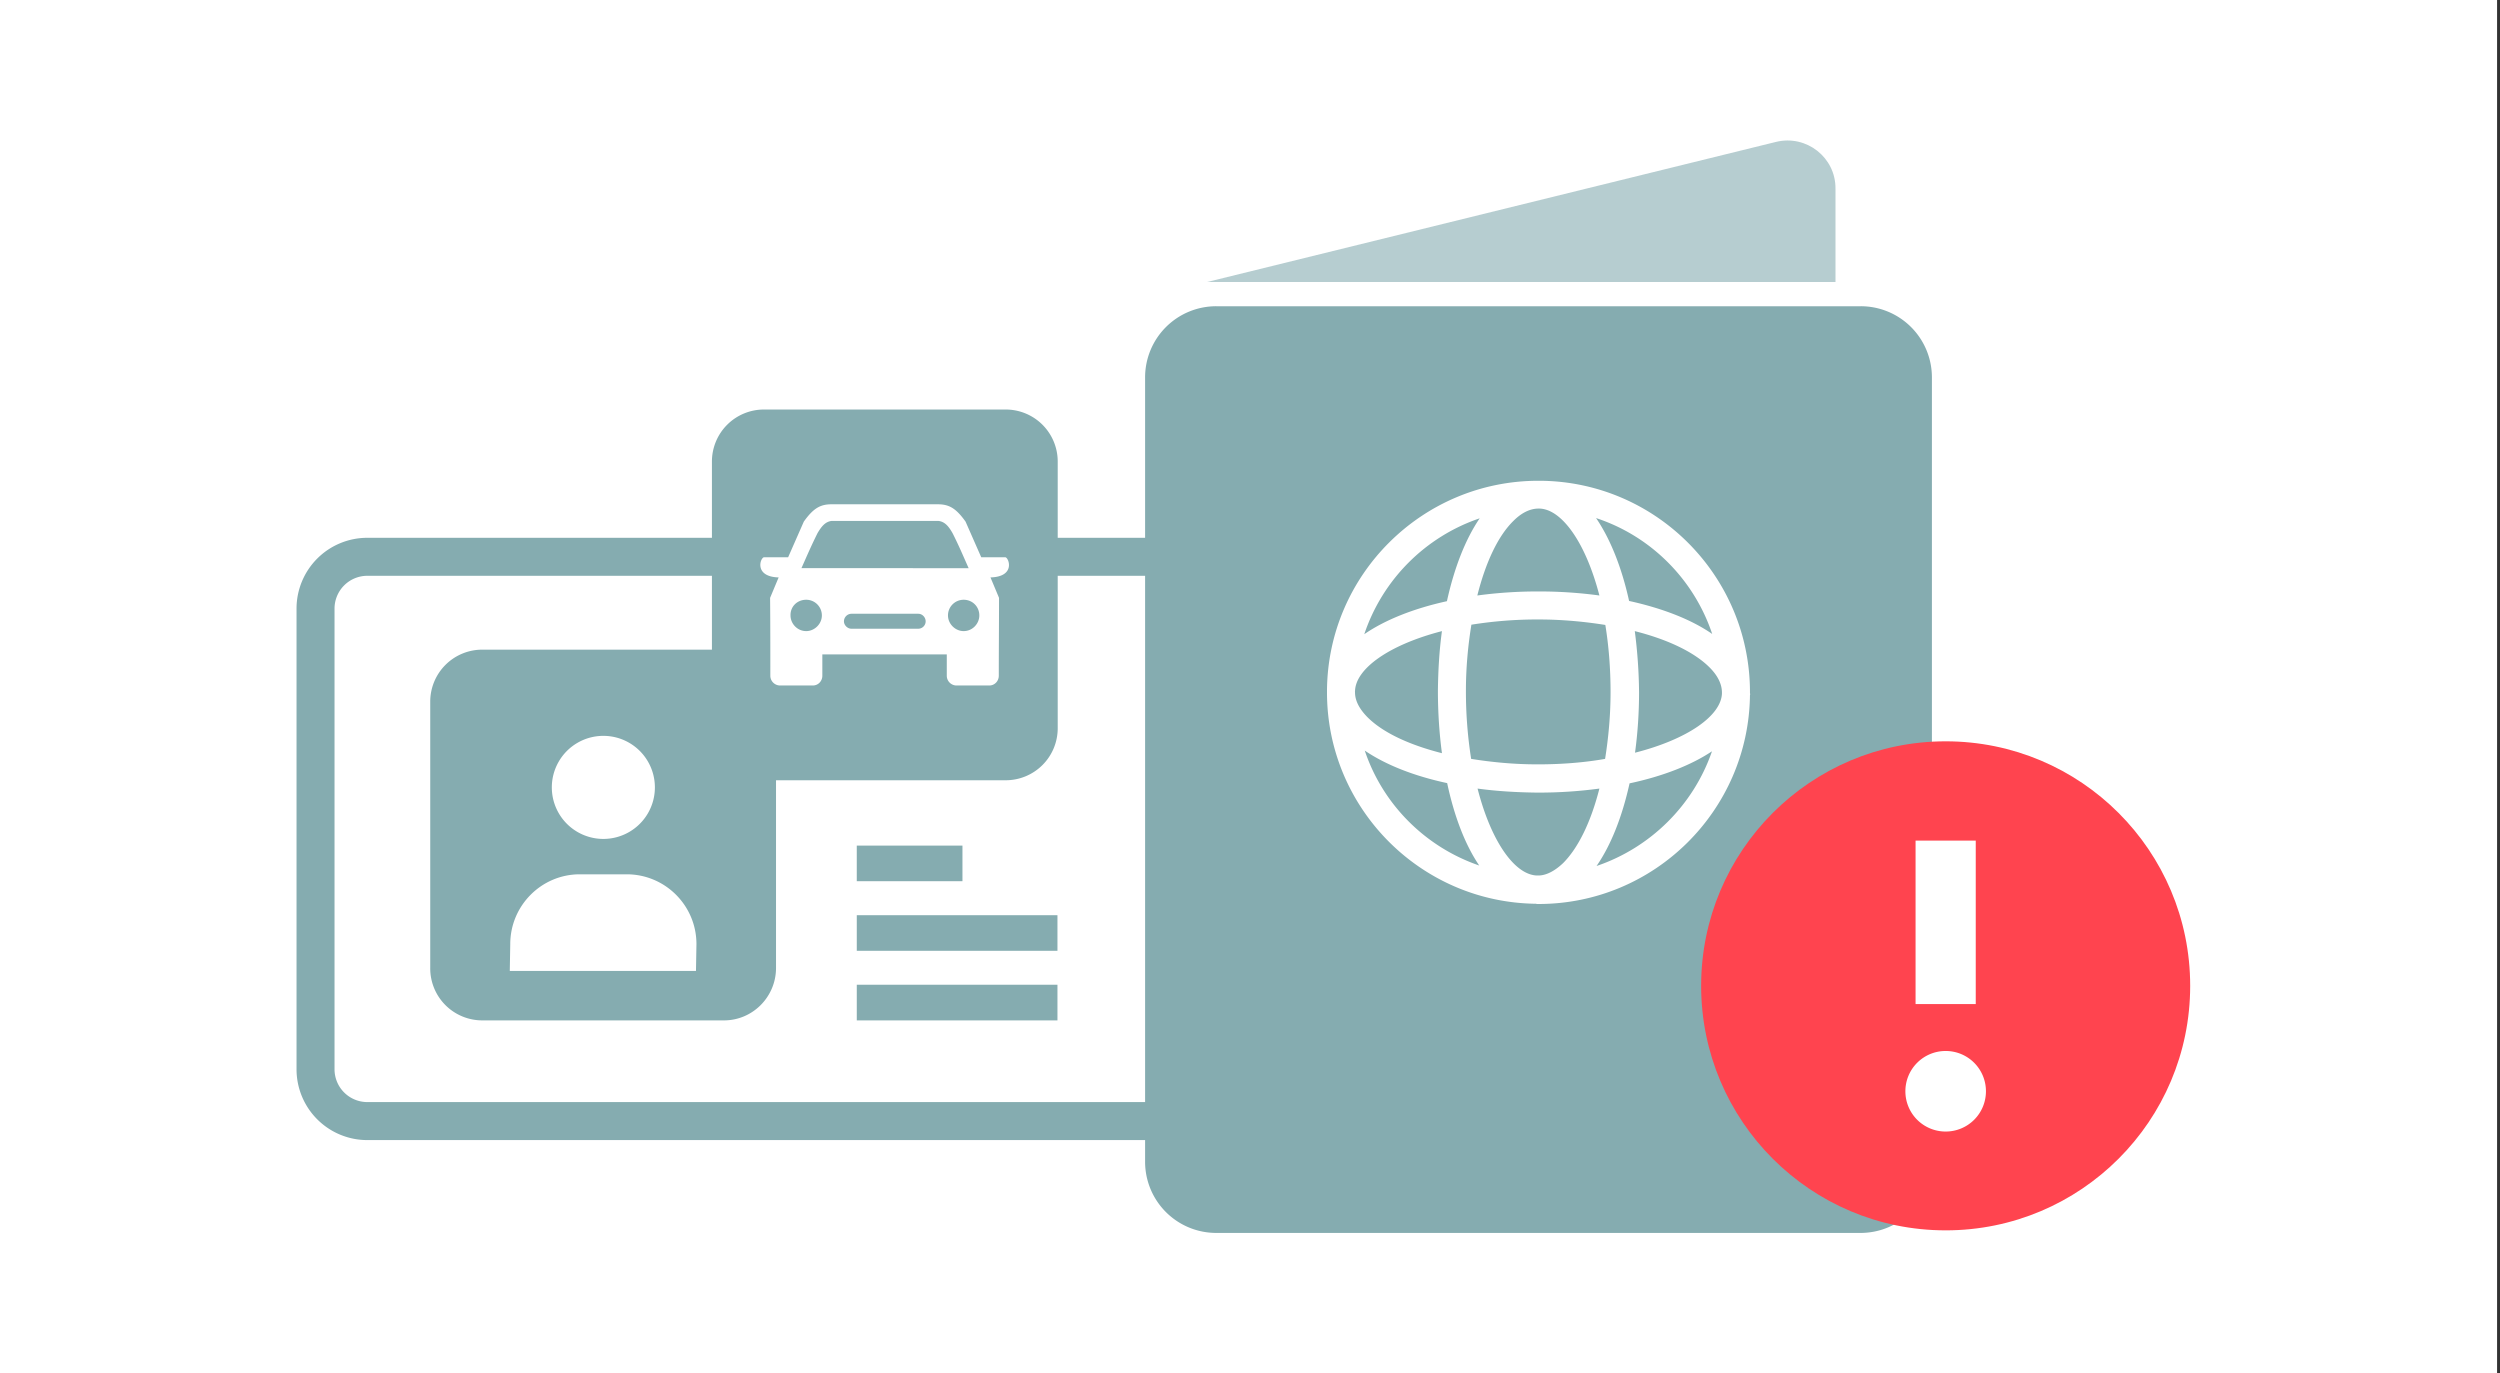 <svg width="233" height="128" fill="none" xmlns="http://www.w3.org/2000/svg"><rect width="100%" height="100%" fill="#333333" stroke="none"/><path fill="#fff" d="M0 0h232.727v128H0z"/><path d="M110.818 53.664a3.06 3.06 0 0 1 3.054 3.055v42.94a3.06 3.06 0 0 1-3.054 3.055H34.233a3.06 3.06 0 0 1-3.055-3.054V56.72a3.06 3.06 0 0 1 3.055-3.056h76.585zm0-3.541H34.233a6.598 6.598 0 0 0-6.596 6.596v42.94a6.598 6.598 0 0 0 6.596 6.597h76.585a6.598 6.598 0 0 0 6.596-6.596V56.72a6.584 6.584 0 0 0-6.596-6.597z" fill="#85ACB0"/><path opacity=".6" d="M165.534 13.223 112.5 26.283h58.568v-8.7c.022-2.921-2.723-5.046-5.534-4.36z" fill="#85ACB0"/><path d="M173.391 114.909h-60.028a6.631 6.631 0 0 1-6.64-6.64V35.181a6.631 6.631 0 0 1 6.64-6.64h60.051a6.631 6.631 0 0 1 6.64 6.64v73.088c-.022 3.674-2.988 6.64-6.663 6.64z" fill="#85ACB0"/><path d="M163.097 64.597v-.089c0-10.823-8.765-19.633-19.567-19.7h-.155c-10.823 0-19.633 8.766-19.699 19.567v.155c0 10.78 8.699 19.567 19.456 19.7.044 0 .088.022.111.022h.155c10.779 0 19.566-8.699 19.699-19.456 0-.044.022-.067.022-.11-.022-.067-.022-.09-.022-.09zm-19.788 16.999h-.089c-2.058-.089-4.249-3.165-5.511-8.101 1.771.243 3.63.354 5.556.376h.11a42.35 42.35 0 0 0 5.689-.376c-.775 3.054-1.948 5.511-3.387 6.95-.796.753-1.615 1.173-2.368 1.151zm.044-10.359h-.11c-2.147 0-4.206-.2-6.132-.509a40.544 40.544 0 0 1-.487-6.375c0-2.147.2-4.205.509-6.131a38.779 38.779 0 0 1 6.22-.487h.045c2.169 0 4.271.2 6.219.51.31 1.903.487 4.006.487 6.263 0 2.17-.199 4.272-.509 6.22-1.881.332-3.984.51-6.242.51zm-17.065-6.817c.044-2.081 3.143-4.317 8.101-5.6-.244 1.77-.354 3.63-.376 5.555 0 2.037.132 3.985.376 5.822-3.055-.775-5.534-1.926-6.973-3.387-.752-.775-1.15-1.55-1.128-2.346-.022-.022 0-.044 0-.044zm17.11-17.022h.066c2.081.045 4.316 3.143 5.6 8.101a41.898 41.898 0 0 0-5.644-.376h-.067a41.9 41.9 0 0 0-5.666.377c.775-3.077 1.926-5.556 3.386-6.973.753-.752 1.55-1.129 2.325-1.129zm8.964 11.422c3.054.774 5.534 1.947 6.972 3.386.775.775 1.151 1.572 1.151 2.346v.089c-.088 2.058-3.165 4.25-8.101 5.511.244-1.792.376-3.696.376-5.644a46.894 46.894 0 0 0-.398-5.688zm7.216.265c-1.948-1.35-4.626-2.39-7.747-3.076-.686-3.121-1.749-5.778-3.077-7.725 5.113 1.682 9.119 5.71 10.824 10.801zm-21.67-10.78c-1.328 1.949-2.368 4.605-3.054 7.726-3.121.686-5.777 1.748-7.703 3.076a17.174 17.174 0 0 1 10.757-10.801zm-10.713 21.648c1.948 1.328 4.582 2.369 7.681 3.033.664 3.12 1.682 5.755 2.988 7.68-5.025-1.726-8.987-5.688-10.669-10.713zm21.603 10.758c1.351-1.948 2.391-4.604 3.077-7.703 3.121-.664 5.755-1.704 7.681-2.988-1.727 5.024-5.733 8.986-10.758 10.69z" fill="#fff"/><path fill-rule="evenodd" clip-rule="evenodd" d="M135.496 94.696v4.826h4.361c.354-1.594 1.792-2.812 3.497-2.812a3.582 3.582 0 0 1 3.497 2.812h4.361v-4.826h-15.716zm7.88 9.212a3.582 3.582 0 0 1-3.497-2.811h-4.361v4.803h15.738v-4.803h-4.361c-.376 1.594-1.815 2.811-3.519 2.811zm0-5.62c1.107 0 2.014.908 2.014 2.014a2.022 2.022 0 0 1-2.014 2.015 2.022 2.022 0 0 1-2.014-2.015c0-1.106.907-2.014 2.014-2.014z" fill="#85ACB0"/><path d="M181.336 114.669c12.586 0 22.789-10.203 22.789-22.79 0-12.585-10.203-22.788-22.789-22.788-12.586 0-22.789 10.203-22.789 22.789 0 12.586 10.203 22.789 22.789 22.789z" fill="#FF444F"/><path d="M184.14 78.344h-5.609V93.58h5.609V78.344zm-2.804 19.608a3.75 3.75 0 0 0-3.754 3.754 3.75 3.75 0 0 0 3.754 3.754 3.75 3.75 0 0 0 3.754-3.754 3.75 3.75 0 0 0-3.754-3.754z" fill="#fff"/><path d="M67.478 95.1H44.945a4.846 4.846 0 0 1-4.847-4.848V65.395a4.846 4.846 0 0 1 4.847-4.847h22.533a4.846 4.846 0 0 1 4.847 4.847v24.857c-.022 2.678-2.191 4.848-4.847 4.848z" fill="#85ACB0"/><path d="M56.233 78.188a4.803 4.803 0 1 0 0-9.606 4.803 4.803 0 0 0 0 9.606zm2.169 3.297h-4.36c-3.586 0-6.486 2.922-6.486 6.508l-.044 2.501h17.353l.044-2.501c0-3.586-2.9-6.508-6.507-6.508z" fill="#fff"/><path d="M89.701 78.809h-9.85v3.32h9.85v-3.32zm8.854 6.485H79.852v3.32h18.703v-3.32zm0 6.486H79.852v3.32h18.703v-3.32zm-4.823-19.06H71.199a4.846 4.846 0 0 1-4.847-4.848V43.015a4.846 4.846 0 0 1 4.847-4.847h22.533a4.846 4.846 0 0 1 4.847 4.847v24.857a4.846 4.846 0 0 1-4.847 4.848z" fill="#85ACB0"/><path fill-rule="evenodd" clip-rule="evenodd" d="M74.694 52.953c.465-1.04.908-2.08 1.505-3.276.333-.553.687-1.062 1.329-1.129h9.916c.642.067.996.554 1.328 1.13.597 1.172 1.04 2.235 1.505 3.275H74.694zm4.649 4.25h6.242c.376 0 .686.332.686.708a.69.69 0 0 1-.686.686h-6.242c-.355 0-.687-.332-.687-.686a.71.71 0 0 1 .687-.708zm-1.838-10.204c-1.062 0-1.704.376-2.59 1.616l-1.46 3.32h-2.236c-.354 0-.996 1.815 1.35 1.881l-.796 1.904c.022 2.435.022 4.847.022 7.26 0 .51.42.908.907.908h3.055c.509 0 .885-.421.885-.908v-1.992h11.599v1.992c0 .51.42.908.907.908h3.055c.509 0 .885-.421.885-.908 0-2.413.022-4.825.022-7.26l-.797-1.904c2.39-.066 1.705-1.881 1.373-1.881H91.45l-1.46-3.32c-.886-1.24-1.528-1.616-2.59-1.616h-9.895zm12.307 8.898a1.46 1.46 0 0 0-1.46 1.46c0 .798.685 1.462 1.46 1.462.82 0 1.461-.686 1.461-1.461 0-.82-.642-1.461-1.46-1.461zm-14.675 0a1.46 1.46 0 0 1 1.461 1.46c0 .798-.686 1.462-1.46 1.462-.82 0-1.462-.686-1.462-1.461-.022-.82.62-1.461 1.461-1.461z" fill="#fff"/></svg>